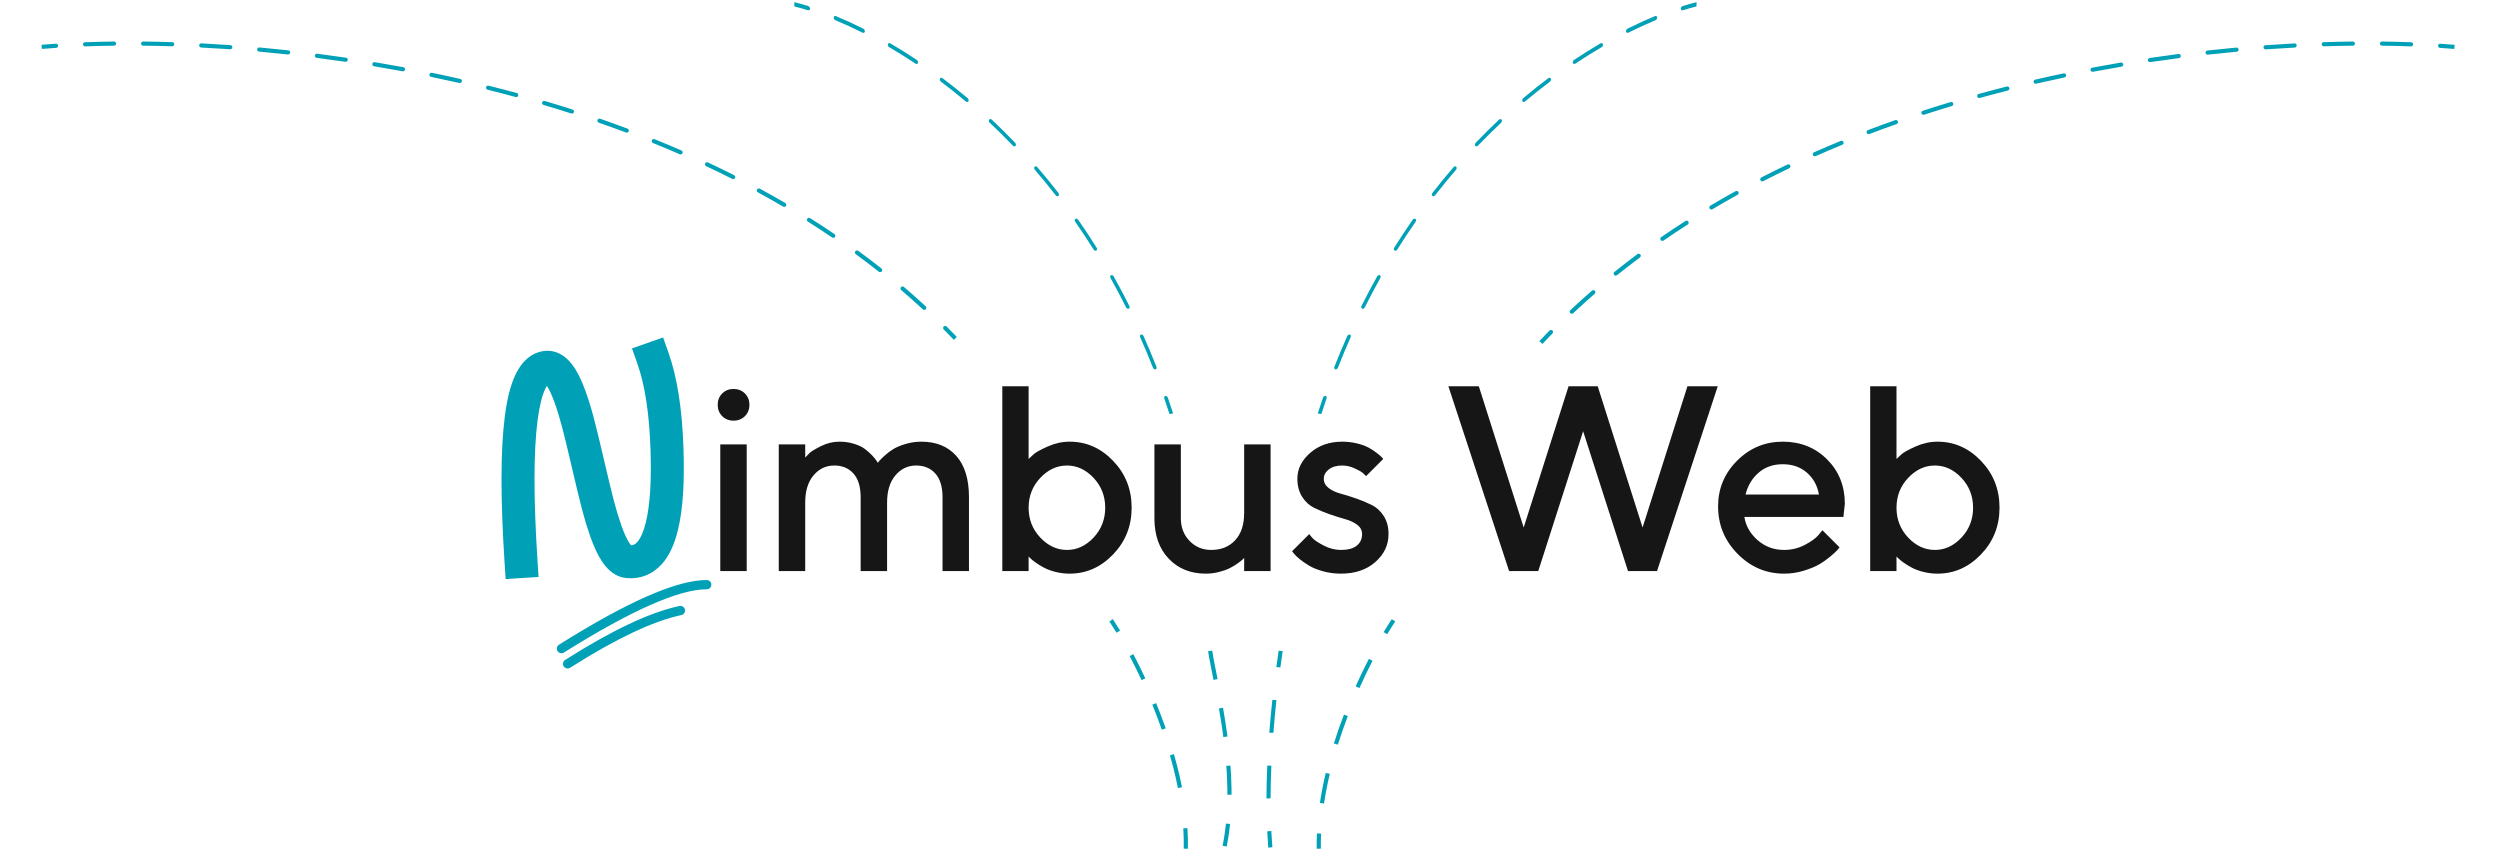 <svg width="602" height="205" viewBox="0 0 602 205" fill="none" xmlns="http://www.w3.org/2000/svg">
<path fill-rule="evenodd" clip-rule="evenodd" d="M398.51 3.883C398.766 3.777 399 3.913 399.034 4.187C399.068 4.46 398.888 4.768 398.633 4.874C396.56 5.731 394.376 6.727 392.103 7.867C391.851 7.994 391.603 7.882 391.55 7.618C391.496 7.353 391.657 7.036 391.91 6.909C394.206 5.757 396.414 4.751 398.51 3.883ZM405.227 2.473C404.97 2.553 404.753 2.389 404.743 2.107C404.733 1.824 404.934 1.531 405.191 1.451C406.364 1.087 407.479 0.778 408.531 0.521L408.512 1.558C407.479 1.81 406.382 2.115 405.227 2.473ZM385.408 10.443C385.656 10.298 385.914 10.387 385.985 10.642C386.056 10.897 385.913 11.221 385.665 11.366C383.606 12.57 381.499 13.884 379.357 15.314C379.114 15.476 378.847 15.408 378.759 15.164C378.671 14.919 378.797 14.59 379.039 14.428C381.202 12.985 383.329 11.658 385.408 10.443ZM372.827 18.834C373.063 18.656 373.339 18.701 373.442 18.935C373.546 19.168 373.438 19.502 373.202 19.679C371.224 21.168 369.228 22.753 367.226 24.439C366.997 24.632 366.715 24.609 366.596 24.388C366.477 24.166 366.566 23.831 366.795 23.638C368.816 21.937 370.83 20.336 372.827 18.834ZM360.966 28.822C361.186 28.615 361.473 28.616 361.607 28.824C361.741 29.032 361.67 29.368 361.45 29.575C359.594 31.317 357.741 33.147 355.899 35.069C355.688 35.289 355.397 35.311 355.249 35.117C355.1 34.923 355.151 34.588 355.363 34.368C357.222 32.428 359.092 30.58 360.966 28.822ZM350.01 40.254C350.211 40.022 350.505 39.978 350.667 40.156C350.828 40.335 350.797 40.668 350.596 40.901C348.907 42.859 347.234 44.899 345.585 47.023C345.395 47.267 345.1 47.333 344.925 47.17C344.75 47.008 344.762 46.678 344.951 46.434C346.616 44.29 348.305 42.231 350.01 40.254ZM340.183 52.907C340.36 52.653 340.656 52.566 340.843 52.712C341.03 52.858 341.037 53.183 340.86 53.437C339.365 55.578 337.896 57.794 336.458 60.087C336.293 60.35 335.999 60.459 335.801 60.329C335.602 60.2 335.576 59.882 335.741 59.618C337.191 57.304 338.674 55.068 340.183 52.907ZM331.621 66.559C331.773 66.289 332.065 66.16 332.274 66.272C332.482 66.385 332.528 66.695 332.375 66.966C331.097 69.245 329.85 71.591 328.639 74.009C328.501 74.286 328.212 74.433 327.995 74.338C327.777 74.243 327.714 73.941 327.853 73.663C329.074 71.225 330.331 68.858 331.621 66.559ZM324.417 80.935C324.543 80.653 324.827 80.487 325.053 80.566C325.278 80.645 325.358 80.938 325.233 81.22C324.174 83.599 323.151 86.04 322.166 88.545C322.053 88.831 321.774 89.013 321.542 88.951C321.31 88.888 321.214 88.605 321.326 88.319C322.319 85.795 323.35 83.334 324.417 80.935ZM318.575 95.779C318.675 95.489 318.948 95.293 319.186 95.339C319.424 95.386 319.536 95.659 319.436 95.948C319.009 97.186 318.591 98.438 318.183 99.704L317.313 99.562C317.724 98.287 318.145 97.026 318.575 95.779ZM34.469 10C34.193 9.997 33.967 10.219 33.964 10.495C33.961 10.771 34.182 10.997 34.459 11C36.73 11.024 39.063 11.073 41.451 11.149C41.727 11.158 41.958 10.941 41.967 10.665C41.975 10.389 41.758 10.158 41.483 10.149C39.088 10.074 36.748 10.025 34.469 10ZM27.471 11.002C27.747 10.999 27.968 10.772 27.965 10.496C27.961 10.22 27.735 9.999 27.459 10.002C25.044 10.03 22.712 10.087 20.471 10.169C20.195 10.179 19.979 10.411 19.989 10.687C19.999 10.963 20.231 11.178 20.507 11.168C22.74 11.087 25.063 11.03 27.471 11.002ZM48.489 10.441C48.213 10.427 47.978 10.639 47.964 10.915C47.95 11.191 48.162 11.426 48.438 11.44C50.722 11.558 53.048 11.7 55.414 11.867C55.689 11.886 55.928 11.679 55.948 11.404C55.967 11.128 55.76 10.889 55.484 10.87C53.113 10.702 50.78 10.559 48.489 10.441ZM13.529 11.523C13.804 11.505 14.013 11.267 13.995 10.991C13.977 10.716 13.739 10.507 13.463 10.525C12.274 10.604 11.12 10.689 10 10.782L10.083 11.779C11.197 11.687 12.346 11.601 13.529 11.523ZM62.464 11.43C62.189 11.405 61.946 11.608 61.922 11.883C61.897 12.158 62.1 12.401 62.375 12.426C64.662 12.631 66.98 12.86 69.325 13.115C69.599 13.145 69.846 12.946 69.876 12.672C69.905 12.397 69.707 12.15 69.433 12.121C67.081 11.866 64.757 11.636 62.464 11.43ZM76.383 12.941C76.109 12.906 75.859 13.1 75.824 13.373C75.789 13.647 75.983 13.898 76.257 13.933C78.541 14.224 80.847 14.539 83.172 14.879C83.445 14.919 83.699 14.73 83.739 14.457C83.779 14.184 83.59 13.93 83.317 13.89C80.986 13.549 78.674 13.232 76.383 12.941ZM90.232 14.97C89.959 14.925 89.702 15.109 89.657 15.381C89.612 15.654 89.796 15.911 90.068 15.956C92.346 16.334 94.638 16.737 96.943 17.165C97.215 17.215 97.476 17.036 97.526 16.765C97.577 16.493 97.397 16.232 97.126 16.182C94.814 15.752 92.516 15.349 90.232 14.97ZM103.997 17.528C103.726 17.472 103.462 17.646 103.406 17.916C103.35 18.187 103.524 18.451 103.795 18.507C106.061 18.974 108.336 19.467 110.619 19.986C110.888 20.047 111.156 19.878 111.217 19.609C111.279 19.34 111.11 19.072 110.841 19.011C108.551 18.49 106.269 17.996 103.997 17.528ZM117.655 20.633C117.387 20.567 117.115 20.73 117.049 20.998C116.982 21.266 117.145 21.537 117.413 21.604C119.662 22.164 121.916 22.751 124.172 23.364C124.438 23.437 124.713 23.28 124.786 23.013C124.858 22.747 124.701 22.472 124.434 22.399C122.171 21.784 119.911 21.195 117.655 20.633ZM131.175 24.313C130.91 24.234 130.632 24.386 130.554 24.65C130.475 24.915 130.627 25.193 130.891 25.272C133.117 25.93 135.342 26.616 137.566 27.329C137.829 27.413 138.111 27.269 138.195 27.006C138.279 26.743 138.135 26.461 137.872 26.377C135.641 25.661 133.408 24.973 131.175 24.313ZM144.513 28.595C144.252 28.504 143.967 28.642 143.877 28.903C143.786 29.164 143.924 29.449 144.185 29.539C146.378 30.301 148.567 31.09 150.749 31.909C151.008 32.006 151.296 31.875 151.393 31.616C151.49 31.358 151.359 31.07 151.101 30.973C148.91 30.151 146.714 29.359 144.513 28.595ZM157.628 33.516C157.372 33.412 157.081 33.536 156.977 33.792C156.873 34.048 156.997 34.339 157.253 34.443C159.407 35.314 161.553 36.215 163.688 37.146C163.942 37.256 164.236 37.14 164.347 36.887C164.457 36.634 164.341 36.34 164.088 36.229C161.944 35.295 159.79 34.39 157.628 33.516ZM170.473 39.118C170.223 39 169.925 39.108 169.808 39.358C169.69 39.608 169.798 39.906 170.048 40.023C172.152 41.011 174.244 42.029 176.322 43.079C176.569 43.203 176.869 43.105 176.994 42.858C177.118 42.612 177.02 42.311 176.773 42.186C174.686 41.132 172.585 40.109 170.473 39.118ZM182.98 45.44C182.737 45.308 182.434 45.398 182.302 45.64C182.17 45.883 182.259 46.187 182.502 46.319C184.544 47.429 186.57 48.571 188.578 49.746C188.816 49.886 189.123 49.806 189.262 49.568C189.402 49.329 189.321 49.023 189.083 48.883C187.066 47.703 185.031 46.555 182.98 45.44ZM195.073 52.522C194.84 52.374 194.531 52.444 194.384 52.678C194.237 52.912 194.307 53.221 194.54 53.368C196.506 54.607 198.453 55.88 200.377 57.186C200.606 57.342 200.917 57.282 201.072 57.054C201.227 56.825 201.167 56.514 200.939 56.359C199.005 55.046 197.049 53.767 195.073 52.522ZM206.668 60.399C206.445 60.236 206.132 60.284 205.969 60.507C205.806 60.73 205.854 61.043 206.077 61.206C207.952 62.579 209.802 63.986 211.628 65.43C211.844 65.601 212.159 65.564 212.33 65.347C212.501 65.131 212.465 64.816 212.248 64.645C210.413 63.194 208.552 61.779 206.668 60.399ZM217.665 69.098C217.455 68.918 217.139 68.943 216.96 69.153C216.78 69.363 216.805 69.678 217.015 69.858C218.779 71.366 220.516 72.909 222.224 74.49C222.426 74.678 222.743 74.666 222.93 74.463C223.118 74.26 223.106 73.944 222.903 73.756C221.185 72.166 219.439 70.614 217.665 69.098ZM227.951 78.622C227.756 78.426 227.439 78.425 227.243 78.62C227.048 78.815 227.047 79.132 227.242 79.327C228.062 80.151 228.875 80.984 229.68 81.827L230.403 81.136C229.593 80.288 228.776 79.45 227.951 78.622ZM267.14 149.644C267.67 150.444 268.247 151.355 268.857 152.366L269.713 151.849C269.096 150.827 268.512 149.904 267.973 149.092L267.14 149.644ZM272.019 157.986C272.96 159.77 273.926 161.708 274.888 163.77L275.794 163.348C274.826 161.27 273.852 159.318 272.904 157.519L272.019 157.986ZM277.474 169.686C278.269 171.631 279.039 173.649 279.764 175.721L280.707 175.391C279.977 173.302 279.201 171.268 278.4 169.307L277.474 169.686ZM281.723 181.868C282.018 182.898 282.299 183.937 282.564 184.981C282.964 186.564 283.326 188.161 283.642 189.766L284.623 189.572C284.303 187.949 283.938 186.335 283.533 184.736C283.266 183.681 282.983 182.632 282.684 181.592L281.723 181.868ZM284.932 199.471C285.036 201.11 285.077 202.741 285.047 204.359L286.047 204.377C286.077 202.73 286.036 201.071 285.93 199.408L284.932 199.471ZM335.973 149.644C335.381 150.537 334.731 151.569 334.041 152.724L333.183 152.211C333.88 151.044 334.538 149.999 335.14 149.092L335.973 149.644ZM330.509 159.108C329.466 161.136 328.4 163.341 327.351 165.685L326.439 165.277C327.495 162.915 328.569 160.694 329.62 158.651L330.509 159.108ZM324.555 172.429C323.704 174.654 322.896 176.958 322.157 179.316L321.203 179.017C321.948 176.638 322.764 174.315 323.621 172.072L324.555 172.429ZM320.216 186.344C319.654 188.707 319.183 191.097 318.825 193.492L317.836 193.344C318.198 190.919 318.676 188.501 319.243 186.113L320.216 186.344ZM318.114 200.728C318.061 201.944 318.044 203.156 318.066 204.359L317.066 204.377C317.044 203.152 317.061 201.92 317.115 200.685L318.114 200.728ZM308.316 160.719C308.519 159.216 308.71 157.897 308.876 156.799L307.9 156.694C307.733 157.796 307.541 159.121 307.337 160.63L308.316 160.719ZM306.633 176.467C306.849 173.688 307.101 171.037 307.363 168.585L306.381 168.525C306.117 170.986 305.865 173.647 305.647 176.437L306.633 176.467ZM305.954 192.234C305.963 189.591 306.033 186.948 306.148 184.353L305.16 184.357C305.045 186.965 304.974 189.622 304.966 192.28L305.954 192.234ZM306.391 203.994C306.282 202.709 306.195 201.405 306.129 200.089L305.142 200.191C305.209 201.518 305.296 202.833 305.406 204.131L306.391 203.994ZM567.072 10.495C567.069 10.219 566.842 9.998 566.566 10.001C564.283 10.026 561.939 10.076 559.539 10.154C559.263 10.163 559.046 10.394 559.055 10.67C559.064 10.946 559.295 11.162 559.571 11.153C561.964 11.076 564.301 11.026 566.577 11.001C566.853 10.998 567.075 10.771 567.072 10.495ZM573.085 10.496C573.082 10.772 573.303 10.999 573.579 11.002C575.991 11.03 578.319 11.087 580.556 11.17C580.832 11.181 581.064 10.965 581.074 10.689C581.084 10.413 580.869 10.181 580.593 10.171C578.347 10.088 576.011 10.03 573.591 10.002C573.315 9.999 573.088 10.22 573.085 10.496ZM553.044 10.925C553.03 10.649 552.794 10.437 552.519 10.452C550.224 10.572 547.886 10.717 545.51 10.888C545.235 10.908 545.027 11.148 545.047 11.423C545.067 11.698 545.307 11.906 545.582 11.886C547.952 11.715 550.283 11.57 552.571 11.45C552.847 11.436 553.059 11.201 553.044 10.925ZM587.081 10.998C587.063 11.273 587.271 11.512 587.547 11.53C588.732 11.609 589.884 11.696 590.999 11.79L591.083 10.794C589.961 10.699 588.804 10.612 587.614 10.532C587.338 10.514 587.1 10.722 587.081 10.998ZM539.063 11.912C539.038 11.637 538.795 11.434 538.52 11.459C536.223 11.669 533.895 11.903 531.539 12.163C531.265 12.193 531.067 12.44 531.097 12.715C531.127 12.989 531.375 13.187 531.649 13.157C533.998 12.898 536.32 12.664 538.611 12.455C538.886 12.43 539.088 12.187 539.063 11.912ZM525.134 13.43C525.099 13.156 524.848 12.963 524.574 12.998C522.28 13.296 519.964 13.618 517.629 13.965C517.356 14.006 517.168 14.26 517.208 14.534C517.249 14.807 517.503 14.995 517.776 14.954C520.105 14.608 522.415 14.287 524.702 13.99C524.976 13.955 525.169 13.704 525.134 13.43ZM511.28 15.475C511.234 15.202 510.976 15.019 510.704 15.065C508.417 15.45 506.115 15.861 503.8 16.298C503.529 16.35 503.35 16.611 503.401 16.883C503.453 17.154 503.714 17.332 503.986 17.281C506.294 16.845 508.589 16.436 510.87 16.051C511.142 16.005 511.326 15.747 511.28 15.475ZM497.512 18.055C497.456 17.785 497.191 17.612 496.92 17.669C494.645 18.145 492.36 18.648 490.068 19.178C489.799 19.24 489.632 19.508 489.694 19.777C489.756 20.046 490.024 20.214 490.293 20.152C492.579 19.624 494.857 19.123 497.126 18.647C497.396 18.591 497.569 18.326 497.512 18.055ZM483.855 21.191C483.787 20.923 483.515 20.761 483.247 20.829C480.989 21.401 478.727 21.999 476.462 22.626C476.196 22.699 476.04 22.975 476.113 23.241C476.187 23.507 476.462 23.663 476.728 23.59C478.986 22.965 481.242 22.369 483.493 21.798C483.761 21.73 483.923 21.459 483.855 21.191ZM470.339 24.907C470.26 24.642 469.981 24.492 469.717 24.572C467.483 25.244 465.249 25.943 463.017 26.671C462.754 26.757 462.611 27.039 462.696 27.301C462.782 27.564 463.064 27.707 463.327 27.622C465.551 26.896 467.778 26.199 470.005 25.529C470.269 25.45 470.419 25.171 470.339 24.907ZM457.01 29.231C456.918 28.971 456.633 28.834 456.372 28.926C454.172 29.703 451.975 30.508 449.785 31.343C449.527 31.441 449.397 31.73 449.496 31.988C449.594 32.246 449.883 32.376 450.141 32.277C452.323 31.445 454.512 30.643 456.705 29.869C456.965 29.777 457.102 29.492 457.01 29.231ZM443.911 34.2C443.807 33.944 443.514 33.822 443.259 33.927C441.098 34.816 438.945 35.734 436.802 36.683C436.55 36.795 436.436 37.09 436.548 37.343C436.66 37.596 436.955 37.709 437.207 37.598C439.342 36.652 441.487 35.737 443.639 34.852C443.895 34.747 444.017 34.455 443.911 34.2ZM431.09 39.852C430.971 39.603 430.672 39.498 430.423 39.616C428.313 40.623 426.215 41.661 424.13 42.731C423.884 42.857 423.788 43.159 423.914 43.404C424.04 43.65 424.341 43.747 424.587 43.621C426.662 42.555 428.752 41.522 430.854 40.519C431.103 40.4 431.209 40.102 431.09 39.852ZM418.612 46.228C418.479 45.987 418.174 45.899 417.933 46.032C415.886 47.163 413.855 48.327 411.842 49.524C411.604 49.665 411.526 49.972 411.667 50.209C411.809 50.447 412.115 50.525 412.353 50.384C414.357 49.192 416.379 48.034 418.416 46.908C418.658 46.774 418.746 46.47 418.612 46.228ZM406.556 53.363C406.408 53.131 406.098 53.063 405.866 53.212C403.896 54.473 401.945 55.768 400.017 57.099C399.789 57.255 399.732 57.567 399.889 57.794C400.046 58.022 400.357 58.079 400.584 57.922C402.504 56.598 404.444 55.309 406.405 54.054C406.638 53.905 406.705 53.596 406.556 53.363ZM395.006 61.291C394.841 61.07 394.528 61.024 394.306 61.188C392.429 62.584 390.575 64.016 388.747 65.484C388.532 65.657 388.497 65.971 388.67 66.187C388.843 66.402 389.158 66.436 389.373 66.264C391.192 64.804 393.036 63.38 394.903 61.991C395.125 61.826 395.171 61.513 395.006 61.291ZM384.058 70.035C383.877 69.827 383.561 69.804 383.353 69.985C381.587 71.517 379.849 73.085 378.139 74.691C377.938 74.88 377.928 75.196 378.117 75.398C378.306 75.599 378.622 75.609 378.824 75.42C380.524 73.823 382.252 72.264 384.008 70.741C384.217 70.56 384.239 70.244 384.058 70.035ZM373.824 79.595C373.627 79.402 373.311 79.405 373.117 79.602C372.296 80.438 371.483 81.283 370.677 82.138L371.405 82.824C372.206 81.974 373.015 81.134 373.831 80.302C374.024 80.105 374.021 79.789 373.824 79.595Z" fill="#00A1B7"/>
<path d="M291.409 156.747C292.676 165.121 298.505 185.837 294.898 203.757" stroke="#00A1B7" stroke-dasharray="7 7"/>
<path d="M194.57 2.473C194.827 2.553 195.044 2.389 195.054 2.107C195.064 1.824 194.863 1.531 194.606 1.451L194.57 2.473ZM201.287 3.883C201.031 3.777 200.797 3.913 200.763 4.187C200.729 4.46 200.909 4.768 201.165 4.874L201.287 3.883ZM207.694 7.867C207.946 7.994 208.194 7.882 208.247 7.618C208.301 7.353 208.14 7.036 207.887 6.909L207.694 7.867ZM214.389 10.443C214.142 10.298 213.883 10.387 213.812 10.642C213.741 10.897 213.884 11.221 214.132 11.366L214.389 10.443ZM220.44 15.314C220.683 15.476 220.951 15.408 221.038 15.164C221.126 14.919 221 14.59 220.758 14.428L220.44 15.314ZM226.97 18.834C226.734 18.656 226.458 18.702 226.355 18.935C226.251 19.168 226.359 19.502 226.595 19.679L226.97 18.834ZM232.572 24.439C232.8 24.632 233.082 24.609 233.201 24.388C233.32 24.166 233.231 23.831 233.002 23.638L232.572 24.439ZM238.831 28.822C238.611 28.615 238.324 28.616 238.19 28.824C238.056 29.032 238.127 29.368 238.347 29.575L238.831 28.822ZM243.898 35.069C244.109 35.289 244.4 35.311 244.549 35.117C244.697 34.923 244.646 34.588 244.435 34.368L243.898 35.069ZM249.787 40.254C249.586 40.022 249.292 39.978 249.131 40.157C248.969 40.335 249 40.668 249.201 40.901L249.787 40.254ZM254.213 47.023C254.402 47.267 254.697 47.333 254.872 47.17C255.047 47.008 255.035 46.678 254.846 46.434L254.213 47.023ZM259.614 52.907C259.437 52.653 259.141 52.566 258.954 52.712C258.767 52.858 258.76 53.183 258.937 53.437L259.614 52.907ZM263.339 60.087C263.504 60.35 263.798 60.459 263.997 60.329C264.195 60.2 264.222 59.882 264.057 59.618L263.339 60.087ZM268.176 66.559C268.024 66.289 267.732 66.16 267.523 66.272C267.315 66.385 267.27 66.695 267.422 66.966L268.176 66.559ZM271.158 74.009C271.297 74.286 271.585 74.433 271.802 74.338C272.02 74.243 272.083 73.941 271.944 73.663L271.158 74.009ZM275.38 80.935C275.254 80.653 274.97 80.487 274.745 80.566C274.519 80.645 274.439 80.938 274.565 81.22L275.38 80.935ZM277.631 88.545C277.744 88.832 278.023 89.013 278.255 88.951C278.487 88.888 278.584 88.605 278.471 88.319L277.631 88.545ZM281.222 95.779C281.122 95.489 280.849 95.293 280.611 95.339C280.373 95.386 280.262 95.659 280.361 95.948L281.222 95.779ZM191.285 1.558C192.318 1.81 193.415 2.115 194.57 2.473L194.606 1.451C193.433 1.087 192.318 0.778 191.266 0.521L191.285 1.558ZM201.165 4.874C203.237 5.731 205.421 6.727 207.694 7.867L207.887 6.909C205.591 5.757 203.383 4.751 201.287 3.883L201.165 4.874ZM214.132 11.366C216.191 12.57 218.298 13.884 220.44 15.314L220.758 14.428C218.596 12.985 216.468 11.658 214.389 10.443L214.132 11.366ZM226.595 19.679C228.573 21.168 230.569 22.753 232.572 24.439L233.002 23.638C230.981 21.937 228.967 20.336 226.97 18.834L226.595 19.679ZM238.347 29.575C240.203 31.317 242.056 33.147 243.898 35.069L244.435 34.368C242.575 32.428 240.705 30.58 238.831 28.822L238.347 29.575ZM249.201 40.901C250.89 42.859 252.563 44.899 254.213 47.023L254.846 46.434C253.181 44.29 251.492 42.231 249.787 40.254L249.201 40.901ZM258.937 53.437C260.432 55.578 261.901 57.794 263.339 60.087L264.057 59.618C262.606 57.304 261.123 55.068 259.614 52.907L258.937 53.437ZM267.422 66.966C268.7 69.245 269.947 71.591 271.158 74.009L271.944 73.663C270.723 71.225 269.466 68.858 268.176 66.559L267.422 66.966ZM274.565 81.22C275.623 83.599 276.646 86.04 277.631 88.545L278.471 88.319C277.479 85.795 276.447 83.334 275.38 80.935L274.565 81.22ZM280.361 95.948C280.789 97.186 281.206 98.438 281.614 99.704L282.484 99.562C282.073 98.287 281.653 97.026 281.222 95.779L280.361 95.948Z" fill="#00A1B7"/>
<path fill-rule="evenodd" clip-rule="evenodd" d="M268.06 110.995C265.099 107.902 261.601 106.355 257.564 106.355C255.784 106.355 254.035 106.738 252.317 107.503C250.599 108.269 249.471 108.89 248.933 109.365C248.394 109.841 247.98 110.224 247.691 110.514V93.01H241.356V137.514H247.691V134.007L248.156 134.473C248.405 134.721 248.824 135.057 249.414 135.481C250.004 135.906 250.682 136.319 251.448 136.723C252.214 137.126 253.14 137.462 254.227 137.731C255.313 138 256.426 138.135 257.565 138.135C261.58 138.135 265.074 136.588 268.044 133.495C271.015 130.402 272.5 126.652 272.5 122.245C272.5 117.838 271.02 114.088 268.06 110.995ZM179.374 100.21C180.098 99.486 180.46 98.576 180.46 97.479C180.46 96.382 180.098 95.472 179.374 94.748C178.649 94.024 177.738 93.662 176.641 93.662C175.544 93.662 174.633 94.024 173.909 94.748C173.184 95.472 172.822 96.382 172.822 97.479C172.822 98.576 173.184 99.486 173.909 100.21C174.633 100.934 175.544 101.296 176.641 101.296C177.738 101.296 178.649 100.934 179.374 100.21ZM179.808 137.514V107.007H173.443V137.514H179.808ZM226.961 137.514L226.961 119.731C226.961 117.227 226.387 115.329 225.238 114.036C224.089 112.743 222.542 112.096 220.596 112.096C218.609 112.096 216.948 112.888 215.612 114.47C214.277 116.053 213.61 118.231 213.61 121.003V137.514H207.244V119.731C207.244 117.227 206.67 115.329 205.521 114.036C204.372 112.743 202.825 112.096 200.879 112.096C198.892 112.096 197.231 112.888 195.895 114.47C194.56 116.053 193.893 118.231 193.893 121.003V137.514L187.527 137.514V107.006H193.893V110.172C194.141 109.882 194.488 109.525 194.933 109.101C195.378 108.677 196.309 108.113 197.727 107.41C199.145 106.706 200.62 106.355 202.152 106.355C203.373 106.355 204.538 106.525 205.645 106.867C206.753 107.208 207.638 107.632 208.3 108.139C208.962 108.646 209.537 109.158 210.023 109.675C210.51 110.193 210.856 110.617 211.063 110.948L211.374 111.444C211.457 111.32 211.597 111.144 211.793 110.917C211.99 110.689 212.414 110.276 213.066 109.676C213.718 109.076 214.417 108.553 215.162 108.108C215.907 107.663 216.885 107.26 218.096 106.898C219.307 106.536 220.565 106.355 221.869 106.355C225.429 106.355 228.229 107.493 230.268 109.769C232.307 112.045 233.327 115.365 233.327 119.731V137.514H226.961ZM256.928 132.424C259.339 132.424 261.476 131.431 263.339 129.445C265.202 127.459 266.134 125.064 266.134 122.26C266.134 119.457 265.202 117.062 263.339 115.076C261.476 113.09 259.339 112.096 256.928 112.096C254.516 112.096 252.373 113.09 250.5 115.076C248.627 117.062 247.69 119.457 247.69 122.26C247.69 125.064 248.627 127.459 250.5 129.445C252.373 131.431 254.516 132.424 256.928 132.424ZM299.594 134.349L299.594 137.514H305.959V107.007L299.594 107.007V123.517C299.594 126.331 298.875 128.519 297.436 130.081C295.997 131.643 294.067 132.424 291.645 132.424C289.575 132.424 287.841 131.7 286.444 130.252C285.047 128.804 284.348 126.983 284.348 124.79V107.007H277.983V124.79C277.983 128.866 279.127 132.109 281.414 134.519C283.701 136.93 286.687 138.135 290.372 138.135C291.448 138.135 292.504 138 293.539 137.731C294.574 137.462 295.433 137.157 296.116 136.816C296.799 136.474 297.436 136.092 298.026 135.668C298.616 135.243 299.004 134.938 299.19 134.752L299.594 134.349ZM333.084 110.514L328.954 114.642C328.789 114.476 328.546 114.243 328.225 113.943C327.904 113.643 327.242 113.261 326.238 112.795C325.234 112.33 324.225 112.097 323.21 112.097C321.844 112.097 320.762 112.412 319.965 113.043C319.169 113.674 318.77 114.414 318.77 115.262C318.77 116.152 319.153 116.897 319.919 117.497C320.685 118.097 321.647 118.552 322.807 118.862C323.966 119.173 325.213 119.561 326.548 120.026C327.883 120.492 329.136 121.014 330.305 121.593C331.475 122.173 332.443 123.062 333.208 124.263C333.974 125.463 334.357 126.911 334.357 128.607C334.357 131.235 333.296 133.48 331.175 135.342C329.053 137.204 326.295 138.135 322.9 138.135C321.409 138.135 319.986 137.949 318.63 137.577C317.274 137.204 316.162 136.759 315.292 136.242C314.423 135.725 313.662 135.202 313.01 134.675C312.358 134.147 311.887 133.697 311.597 133.325L311.132 132.735L315.261 128.607C315.468 128.897 315.774 129.259 316.177 129.694C316.581 130.128 317.45 130.692 318.786 131.385C320.121 132.078 321.492 132.425 322.9 132.425C324.597 132.425 325.87 132.078 326.719 131.385C327.568 130.692 327.992 129.766 327.992 128.608C327.992 127.718 327.609 126.978 326.843 126.388C326.077 125.799 325.115 125.344 323.955 125.023C322.796 124.702 321.549 124.309 320.214 123.844C318.879 123.378 317.626 122.861 316.457 122.292C315.287 121.723 314.32 120.833 313.554 119.623C312.788 118.412 312.405 116.959 312.405 115.262C312.405 112.924 313.435 110.855 315.494 109.055C317.554 107.255 320.126 106.355 323.21 106.355C324.432 106.355 325.617 106.495 326.765 106.774C327.914 107.054 328.851 107.395 329.576 107.798C330.3 108.202 330.937 108.616 331.485 109.04C332.034 109.464 332.432 109.8 332.681 110.049L333.084 110.514ZM395.532 127.024L384.727 93.01H377.709L366.904 127.024L356.098 93.01H348.77L363.395 137.514H370.412L381.218 103.841L392.023 137.514H399.01L413.634 93.01H406.338L395.532 127.024ZM443.895 124.48L420.048 124.48C420.38 126.632 421.441 128.494 423.231 130.066C425.022 131.639 427.149 132.425 429.612 132.425C431.392 132.425 433.053 132.021 434.596 131.214C436.138 130.408 437.23 129.621 437.871 128.856L438.834 127.676L442.964 131.804C442.839 131.97 442.648 132.202 442.389 132.502C442.13 132.802 441.577 133.309 440.728 134.023C439.879 134.737 438.979 135.368 438.027 135.916C437.074 136.465 435.838 136.971 434.316 137.437C432.795 137.902 431.227 138.135 429.612 138.135C425.286 138.135 421.554 136.547 418.418 133.371C415.282 130.195 413.714 126.383 413.714 121.935C413.714 117.652 415.241 113.985 418.294 110.933C421.347 107.881 425.011 106.355 429.286 106.355C433.561 106.355 437.121 107.778 439.967 110.623C442.814 113.468 444.237 117.031 444.237 121.314L443.895 124.48ZM423.48 113.819C425.043 112.464 426.973 111.786 429.271 111.786C431.61 111.786 433.556 112.464 435.108 113.819C436.661 115.174 437.623 116.928 437.996 119.079H420.328C420.867 116.928 421.917 115.174 423.48 113.819ZM466.549 106.355C470.586 106.355 474.084 107.902 477.044 110.995C480.004 114.088 481.484 117.838 481.484 122.245C481.484 126.652 479.999 130.402 477.029 133.495C474.058 136.588 470.565 138.135 466.549 138.135C465.411 138.135 464.298 138 463.211 137.731C462.125 137.462 461.198 137.126 460.432 136.723C459.666 136.319 458.988 135.906 458.398 135.481C457.809 135.057 457.389 134.721 457.141 134.473L456.675 134.007V137.514H450.341V93.01H456.675V110.514C456.965 110.224 457.379 109.841 457.917 109.365C458.455 108.89 459.583 108.269 461.302 107.503C463.02 106.738 464.769 106.355 466.549 106.355ZM472.325 129.445C470.462 131.431 468.325 132.424 465.913 132.424C463.501 132.424 461.359 131.431 459.486 129.445C457.612 127.459 456.676 125.064 456.676 122.26C456.676 119.457 457.612 117.062 459.486 115.076C461.359 113.09 463.501 112.096 465.913 112.096C468.325 112.096 470.462 113.09 472.325 115.076C474.188 117.062 475.119 119.457 475.119 122.26C475.119 125.064 474.188 127.459 472.325 129.445Z" fill="#161616"/>
<path fill-rule="evenodd" clip-rule="evenodd" d="M133.476 96.757C134.744 100.219 135.699 103.908 137.737 112.676L137.753 112.747C139.795 121.534 140.739 125.213 142.085 129.042C142.999 131.64 143.944 133.698 145.019 135.282C146.548 137.535 148.439 138.989 150.875 139.202C154.238 139.496 157.177 138.284 159.374 135.827C161.135 133.858 162.357 131.185 163.192 127.861C164.485 122.712 164.858 116.017 164.576 107.796C164.258 98.498 163.08 90.913 160.999 85.005L159.679 81.258L152.185 83.898L153.505 87.645C155.284 92.695 156.343 99.514 156.636 108.068C156.894 115.605 156.557 121.663 155.486 125.925C154.938 128.108 154.226 129.665 153.451 130.532C152.99 131.047 152.564 131.278 151.96 131.299C151.859 131.188 151.735 131.029 151.593 130.821C150.97 129.901 150.287 128.415 149.58 126.406C148.369 122.962 147.46 119.418 145.492 110.949L145.475 110.877C143.355 101.751 142.361 97.916 140.936 94.024C139.955 91.347 138.93 89.27 137.728 87.722C135.958 85.44 133.659 84.153 130.929 84.532C127.936 84.948 125.693 86.984 124.171 90.12C122.956 92.622 122.11 95.984 121.559 100.27C120.518 108.366 120.506 120.074 121.5 135.478L121.756 139.442L129.684 138.93L129.428 134.966C128.465 120.028 128.476 108.773 129.439 101.283C129.89 97.777 130.54 95.191 131.318 93.59C131.446 93.326 131.57 93.104 131.687 92.921C132.234 93.741 132.845 95.034 133.476 96.757ZM135.792 157.131C151.991 146.972 163.507 141.9 170.174 141.9C170.79 141.9 171.29 141.401 171.29 140.784C171.29 140.168 170.79 139.669 170.174 139.669C162.95 139.669 151.15 144.865 134.606 155.24C134.084 155.568 133.926 156.256 134.254 156.778C134.581 157.3 135.27 157.458 135.792 157.131ZM164.079 148.11C157.289 149.544 148.344 153.77 137.285 160.795C136.765 161.125 136.075 160.971 135.745 160.451C135.414 159.931 135.568 159.241 136.088 158.911C147.353 151.756 156.517 147.427 163.618 145.927C164.22 145.8 164.812 146.185 164.94 146.788C165.067 147.391 164.682 147.983 164.079 148.11Z" fill="#00A1B7"/>
</svg>
